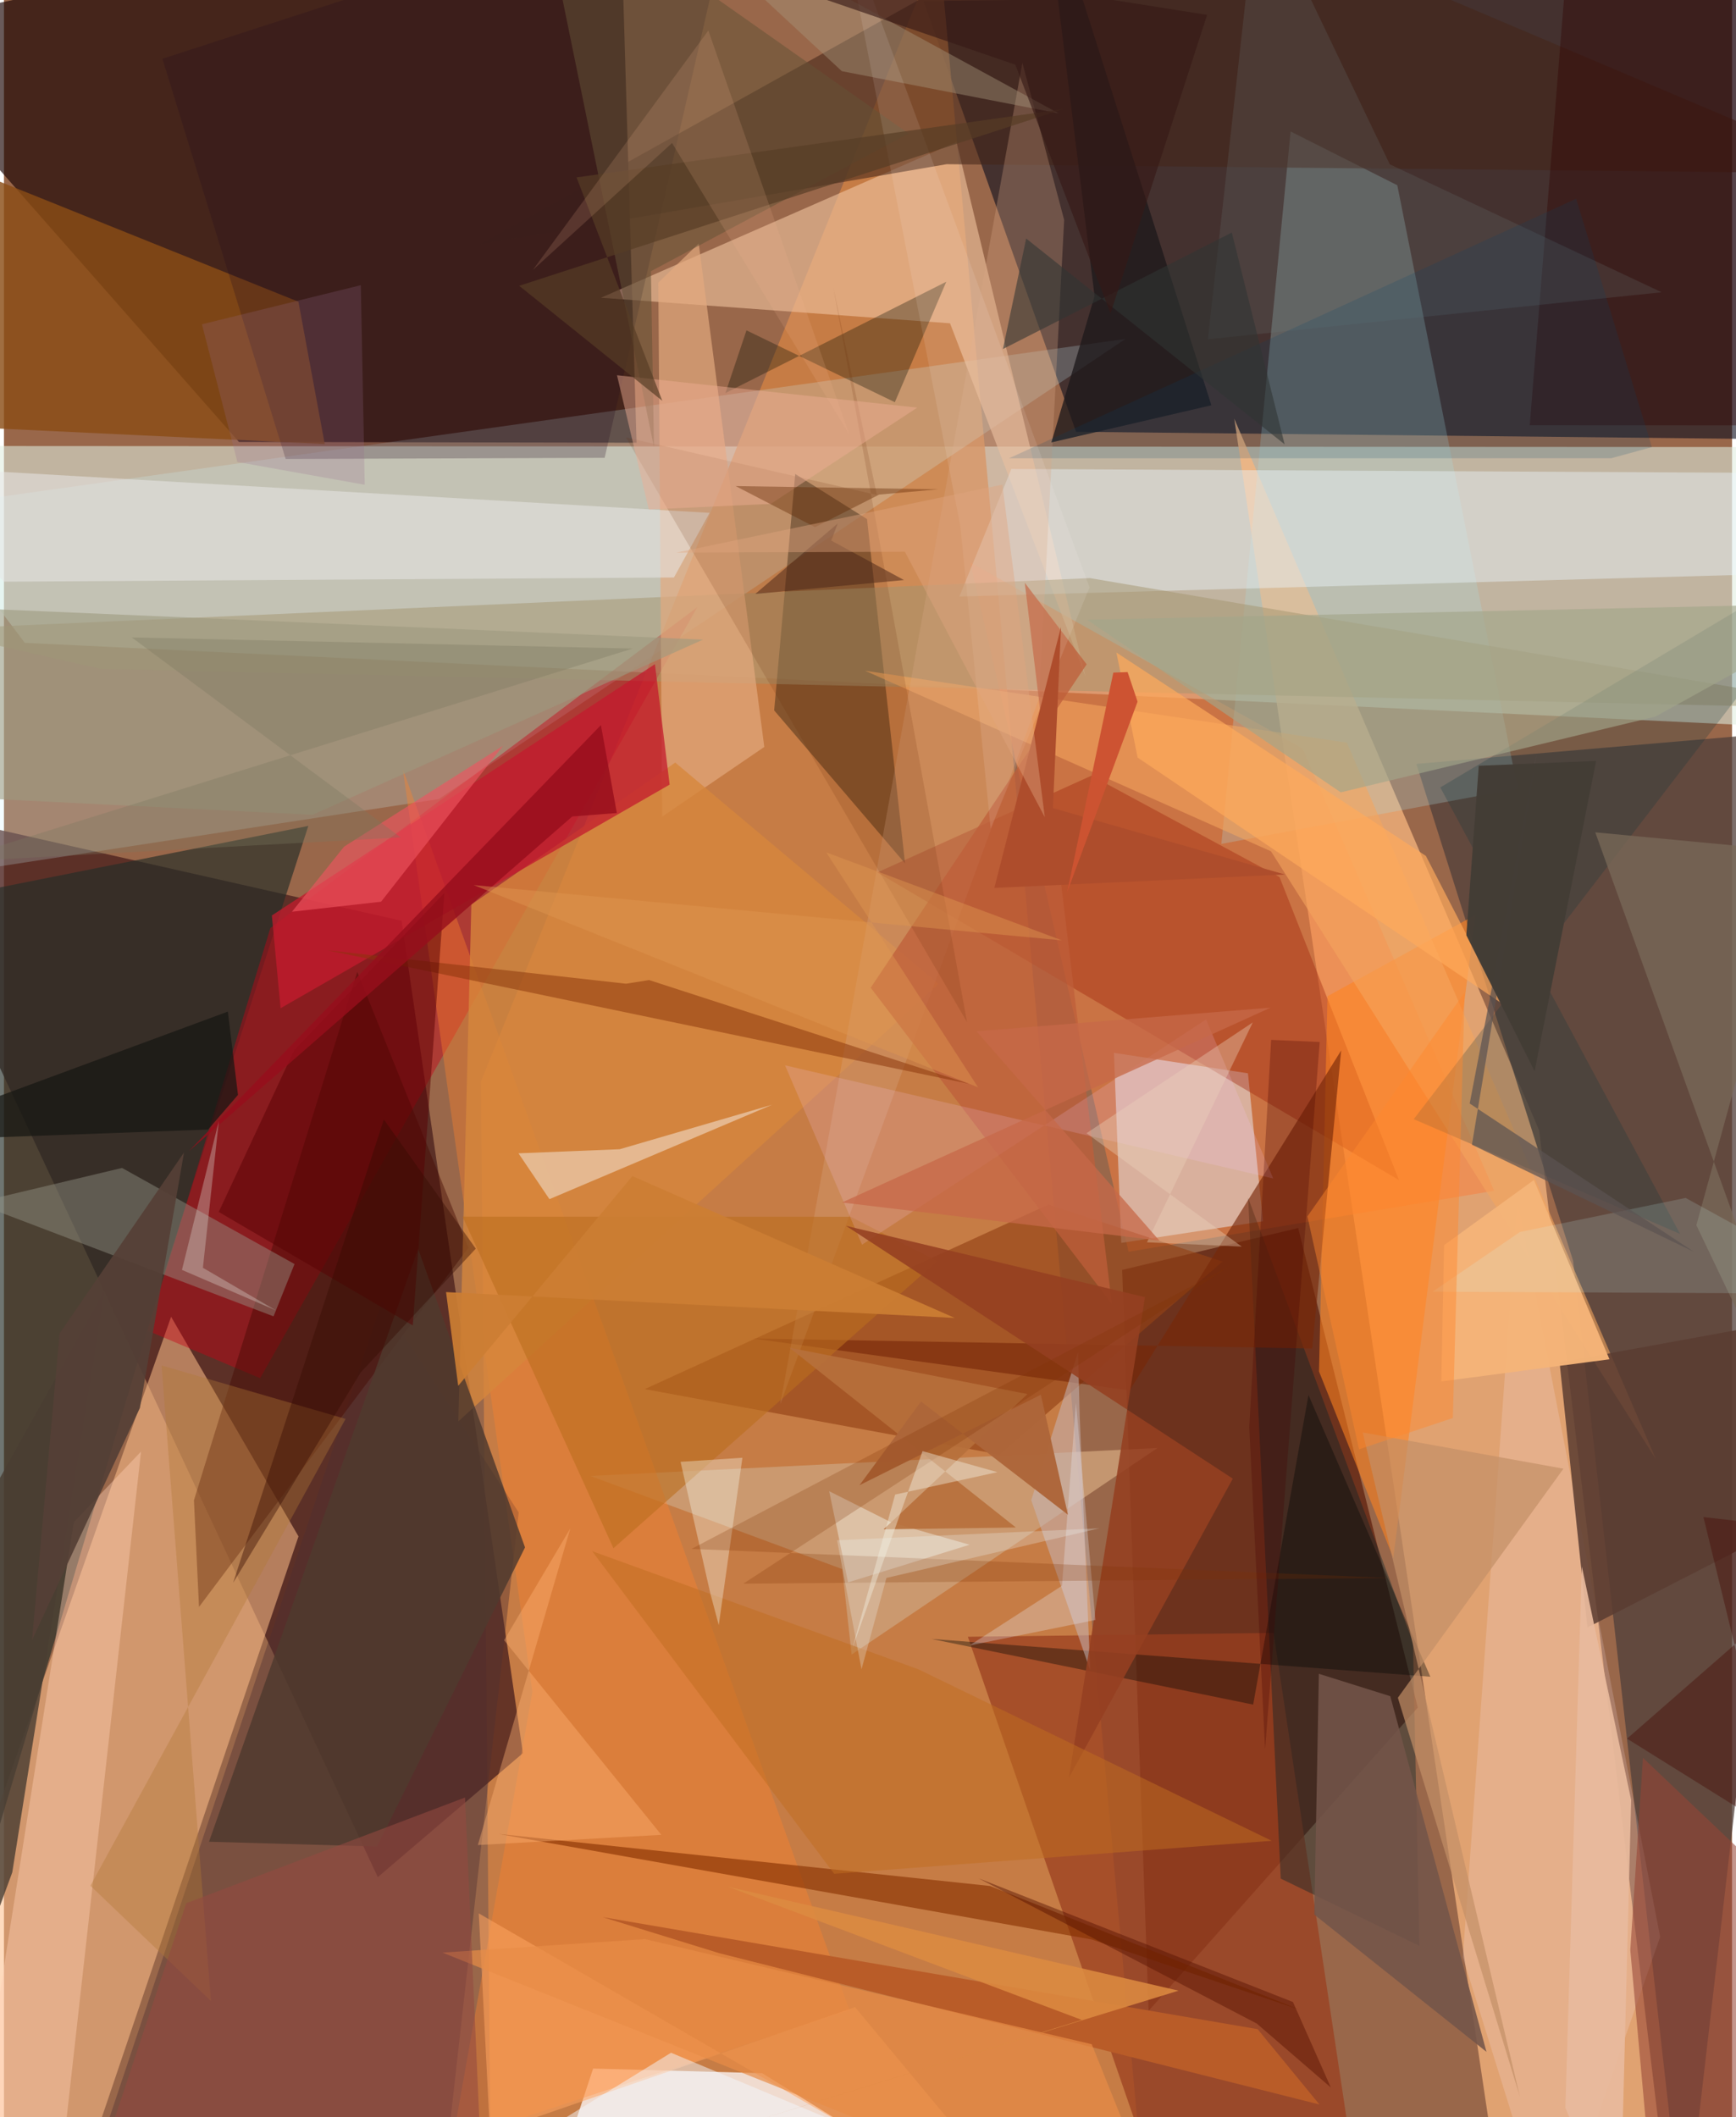 <svg xmlns="http://www.w3.org/2000/svg" width="228" height="278" viewBox="0 0 836 1024"><path fill="#99674a" d="M0 0h836v1024H0z"/><path fill="#e0eddf" fill-opacity=".573" d="M10.087 310.927L-62 215.704l909.884.52 3.652 134.898z"/><path fill="#0f101e" fill-opacity=".612" d="M518.657 208.846L444.852.548l450.31-5.799L898 212.854z"/><path fill="#190202" fill-opacity=".651" d="M297.818-62l8.216 276.133-192.347-.378L-62 14.014z"/><path fill="#f8b57e" fill-opacity=".749" d="M595.19 202.52l127.291 851.615 80.86-2.786-60.642-504.583z"/><path fill="#d18145" fill-opacity=".808" d="M230.766 523.142L452.389-26.167l99.12 1087.555-315.805 15.977z"/><path fill="#4d221e" fill-opacity=".8" d="M-62 387.858L180.851 907.9l70.197-59.95-58.682-402.591z"/><path fill="#5a1b0a" fill-opacity=".69" d="M553.747 972.57l-12.803-358.366 85.164-20.238 57.857 231.94z"/><path fill="#ffbf8a" fill-opacity=".545" d="M142.491 743.1L26.4 1086l-88.4-43.65L80.86 636.887z"/><path fill="#51403a" fill-opacity=".757" d="M759.123 609.863l-75.837-240.386L898 351.021 812.775 1086z"/><path fill="#f77e40" fill-opacity=".522" d="M720.933 575.94L544.05 605.434l-76.58-333.396 160.801 90.022z"/><path fill="#252e28" fill-opacity=".659" d="M147.241 399.469l-167.6 33.393 3.207 500.374L77.774 614.93z"/><path fill="#f6ece7" fill-opacity=".851" d="M501.238 1086H256.765l28.255-85.501 81.76 2.222z"/><path fill="#cdf9ff" fill-opacity=".216" d="M-62 248.72l604.592-84.796-332.298 222.559L-62 428.179z"/><path fill="#c90016" fill-opacity=".424" d="M69.475 643.604l54.45 22.973 211.497-372.914L128.884 448.86z"/><path fill="#e2d6d5" fill-opacity=".616" d="M601.808 519.114l-64.83-9.886 3.529 91.914 68.575-10.456z"/><path fill="#abd6dc" fill-opacity=".275" d="M588.958 408.165l143.292-26.772-58.195-291.805L622.447 63.6z"/><path fill="#eec19e" fill-opacity=".616" d="M523.21 327.214L460.8 68.671l-171.985 75.335 168.87 12.362z"/><path fill="#9b3e1f" fill-opacity=".725" d="M614.202 789.79L658.744 1086l-107.322-47.59-85.12-246.763z"/><path fill="#44261a" fill-opacity=".565" d="M456.052 79.413l-225.75 38.813L553.782-62 898 83.86z"/><path fill="#1f1509" fill-opacity=".384" d="M382.792 229.248l-10.19 114.356 63.313 73.978-18.39-166.517z"/><path fill="#934216" fill-opacity=".651" d="M481.578 703.494l107.924-93.327-84.199-27.572-195.328 89.272z"/><path fill="#4f2f31" fill-opacity=".412" d="M30.42 1086l180.029-11.31 38.564-343.194-66.142-101.87z"/><path fill="#edf8ff" fill-opacity=".42" d="M487.359 226.824l393.717 2.037-36.586 49.065-382.285 10.572z"/><path fill="#8a4d16" fill-opacity=".812" d="M-35.624 205.712l190.808 9.058-12.724-68.827-172.04-69.186z"/><path fill="#002029" fill-opacity=".38" d="M617.674 908.616L601.907 579.37l79.738 215.066 3.115 146.697z"/><path fill="#9d2008" fill-opacity=".373" d="M617.09 424.214l57.785 146.555-252.352-148.815L526.1 375.17z"/><path fill="#ff8420" fill-opacity=".573" d="M672.125 753.522l39.734-310.996-71.566 39.302-4.104 181.502z"/><path fill="#cc9e77" fill-opacity=".839" d="M405.521 758.91l-121.766-45.032 274.31-13.548-147.985 99.91z"/><path fill="#440700" fill-opacity=".431" d="M224.704 603.492l-53.789-133.448-79.001 255.57 2.443 51.612z"/><path fill="#ff842b" fill-opacity=".376" d="M192.969 371.983l216.045 600.304-191.984 63.167 38.624-217.133z"/><path fill="#a3946e" fill-opacity=".494" d="M46.429 323.42L898 342.79l-372.683-63.18-562.27 24.862z"/><path fill="#979789" fill-opacity=".431" d="M130.417 636.672l10.158-25.303-83.446-46.474-70.975 16.896z"/><path fill="#fff1ff" fill-opacity=".173" d="M801.227 936.788l-69.056-355.656-26.406 365.524L749.158 1086z"/><path fill="#e3a97e" fill-opacity=".69" d="M367.826 361.27l-49.406 33.717-1.86-258.285 19.544-18.946z"/><path fill="#f4a55e" fill-opacity=".58" d="M612.956 411.742l-196.339-87.325L649.672 359.2l149.516 346.608z"/><path fill="#5a3c31" fill-opacity=".855" d="M898 632.412v87.152l-131.974 67.598-13.466-128.206z"/><path fill="#d6873c" fill-opacity=".788" d="M324.753 368.828l-98.642 68.676-6.285 249.957 232.298-211.567z"/><path fill="#782808" fill-opacity=".639" d="M362.252 647.386l270.642 4.85 14.029-144.206-102.327 164.479z"/><path fill="#d9a787" fill-opacity=".302" d="M492.68 30.384l20.216 75.975-12.039 231.127-125.288 341.61z"/><path fill="#06343c" fill-opacity=".224" d="M682 541.304l216-281.578-203.13 121.131 115.998 215.958z"/><path fill="#ffcfb5" fill-opacity=".412" d="M66.319 702.064L23.45 1086h-44.62L33.8 736.192z"/><path fill="#e9e7e7" fill-opacity=".533" d="M341.375 248.051l-17.263 31.266-323.99 2.019L-62 224.675z"/><path fill="#c41b2e" fill-opacity=".757" d="M129.604 442.782l4.217 44.87 188.21-108.161-7.112-58.262z"/><path fill="#080e00" fill-opacity=".318" d="M455.87 136.268l-106.859 53.85 10.198-30.332 71.772 34.752z"/><path fill="#873100" fill-opacity=".624" d="M239.143 886.992L526.2 938.054l100.545 33.943-149.705-59.812z"/><path fill="#bb6d1f" fill-opacity=".604" d="M221.875 588.465l72.983 160.368 156.626-138.868-41.885-21.45z"/><path fill="#e9c7a7" fill-opacity=".784" d="M297.881 555.843l73.7-21.511-107.693 45.658-14.968-22.17z"/><path fill="#4f3a2e" fill-opacity=".835" d="M252.076 748.421l-71.537 144.68-81.35-2.316L200.363 604.01z"/><path fill="#230b1d" fill-opacity=".247" d="M355.6-62L76.663 28.422l59.618 193.58 154.316-.565z"/><path fill="#1e191c" fill-opacity=".78" d="M527.609 143.183L502.259-62l81.85 258.016-77.408 17.975z"/><path fill="#ffa561" fill-opacity=".541" d="M411.73 970.791l-176.61 60.954-5.415-106.308L507.468 1086z"/><path fill="#310000" fill-opacity=".376" d="M863.585 205.734L880.07-62 755.461-10.022 738.136 205.68z"/><path fill="#735549" fill-opacity=".878" d="M636.12 809.553l34.542 10.836L717.2 992.404l-83.287-66.383z"/><path fill="#bf5e3a" fill-opacity=".745" d="M419.309 477.737l116.663 152.937-42.139-348.83 29.945 39.465z"/><path fill="#000703" fill-opacity=".365" d="M631.094 674.717l-26.76 149.742-155.657-31.757 241.364 18.273z"/><path fill="#89350a" fill-opacity=".518" d="M156.361 459.592l144.566 16.205 11.165-1.778 154.862 50.194z"/><path fill="#b95c28" d="M606.496 981.432l29.9 36.446-290.494-73.222-56.248-17.409z"/><path fill="#c6b5b7" fill-opacity=".537" d="M525.488 807.883l-28.518-82.297 22.638-71.613.814 31.321z"/><path fill="#a3a58a" fill-opacity=".647" d="M646.698 383.235l-122.704-83.487L898 291.677l-99 54.891z"/><path fill="#796958" fill-opacity=".765" d="M769.82 402.567L898 758.495l-79.264-165.912 49.69-180.673z"/><path fill="#f5b479" fill-opacity=".969" d="M776.698 657.438l-36.56-86.712-43.425 31.492-1.374 65.942z"/><path fill="#fbcdff" fill-opacity=".169" d="M415.107 602.017L581.548 493.1l32.508 76.903-236.198-54.743z"/><path fill="#a6967c" fill-opacity=".427" d="M405.332 34.424l-50.756-47.15 53.093 11.62 102.596 55.961z"/><path fill="#b07935" fill-opacity=".369" d="M41.827 912.069l58.313 55.772L76.253 660.42l89.012 25.847z"/><path fill="#954021" fill-opacity=".886" d="M551.985 627.39l-144.626-34.496 187.122 122.272-79.31 144.682z"/><path fill="#c06e20" fill-opacity=".506" d="M284.519 750.22l157.839 57.15 170.934 82.957-211.654 15.958z"/><path fill="#6d7c7d" fill-opacity=".204" d="M670.419 79.476L606.642-53.719l-24.197 217.791 219.51-22.709z"/><path fill="#fafffb" fill-opacity=".392" d="M408.352 765.344l-9.129-44.1 30.151 15.136 37.752 10.753z"/><path fill="#f8f7e8" fill-opacity=".361" d="M341.784 770.928l4.019 15.1 11.44-80.955-29.923 1.951z"/><path fill="#632406" fill-opacity=".145" d="M401.25 139.143l21.039 100.258-121.44-27.865 165.06 282.835z"/><path fill="#580004" fill-opacity=".494" d="M103.91 586.18l93.869 54.896 15.284-209.19-72.713 76.15z"/><path fill="#ffb376" fill-opacity=".404" d="M273.973 739.281l-32.016 54.024 76.061 94.143-88.768 4.937z"/><path fill="#b7703b" fill-opacity=".914" d="M489.537 738.803l-109.538-86.958 115.15 22.408-69.587 65.422z"/><path fill="#ef5560" fill-opacity=".631" d="M241.433 360.733l-76.889 48.763-25.21 31.477 43.116-4.851z"/><path fill="#964635" fill-opacity=".569" d="M798.494 1073.033L898 949.988l-105.092-99.752-6.133 92.981z"/><path fill="#635237" fill-opacity=".525" d="M312.988 131.178l1.47 85.14L257.613-62 437.646 64.602z"/><path fill="#c38f67" fill-opacity=".694" d="M657.334 692.82l97.106 17.527-80.108 110.79 59.032 192.944z"/><path fill="#ffaa5b" fill-opacity=".682" d="M548.439 366.42l176.365 119.032-36.917-71.484-149.719-98.366z"/><path fill="#171613" fill-opacity=".725" d="M-62 552.194l160.765-5.875 14.451-16.762-4.899-40.283z"/><path fill="#edae93" fill-opacity=".463" d="M296.568 181.492l145.26 15.66-70.86 46.548-59.017 2.72z"/><path fill="#eaf0fe" fill-opacity=".286" d="M467.09 795.863l60.932-12.34-9.427-104.953-6.757 88.414z"/><path fill="#00456d" fill-opacity=".169" d="M760.578 96.118l36.656 120.137-19.668 5.37-291.382.055z"/><path fill="#cfffff" fill-opacity=".153" d="M813.555 579.394L898 625.777l-206.862-1.032 42.263-28.873z"/><path fill="#e88d46" fill-opacity=".698" d="M565.363 1086L212.128 944.405l97.936-6.545 216.162 50.857z"/><path fill="#9c997e" fill-opacity=".588" d="M149.268 394.101L-62 383.619v-91.42l400.2 17.16z"/><path fill="#986c90" fill-opacity=".227" d="M112.927 223.445l61.6 11.024-1.887-96.537-76.865 18.919z"/><path fill="#970e1b" fill-opacity=".816" d="M274.935 394.893l21.565-1.66-7.711-42.538L89.385 556.841z"/><path fill="#934940" fill-opacity=".576" d="M35.407 1079.27l197.26 6.73-9.62-216.613-134.87 51.128z"/><path fill="#dcd4cd" fill-opacity=".353" d="M96.247 613.183l7.728-71.106-17.87 72.128 45.523 19.615z"/><path fill="#ad663a" fill-opacity=".976" d="M501.611 674.565l13.11 58.047-71.054-54.759-29.778 40.492z"/><path fill="#4a3e33" fill-opacity=".816" d="M48.684 624.14L-62 822.396V1086L4.022 905.592z"/><path fill="#803300" fill-opacity=".231" d="M357.656 765.982l235.61-153.776-260.64 136.943 338.057 14.068z"/><path fill="#f2f7fe" fill-opacity=".494" d="M502.504 1062.095L171.35 1086l151.366-93.156L545.692 1086z"/><path fill="#fff5fd" fill-opacity=".106" d="M462.675 254.402l14.672 146.444 47.823-116.764L404.452-43.466z"/><path fill="#5c5351" fill-opacity=".714" d="M710.167 553.662l107.32 51.769-108.407-71.7 32.52-169.814z"/><path fill="#dc8a41" fill-opacity=".867" d="M568.246 962.814l-204.183 62.737 157.368-48.583-171.285-64.454z"/><path fill="#eef5f4" fill-opacity=".267" d="M403.053 744.972l126.957-5.79-103.094 24.006-12.054 44.211z"/><path fill="#573c25" fill-opacity=".682" d="M249.244 138.229l263.314-85.476-235.55 33.053 41.48 108.067z"/><path fill="#f5b993" fill-opacity=".161" d="M323.204 69.17l85.635 140.793L340.763 14.75l-84.897 115.822z"/><path fill="#e8ba9d" fill-opacity=".929" d="M787.19 870.61l-23.867-113.014-7.96 261.855 26.32 62.883z"/><path fill="#ae4d2c" d="M619.718 422.981l-140.6 6.473 32.25-126.188-3.917 87.58z"/><path fill="#632904" fill-opacity=".4" d="M423.398 239.22l-31.029 15.748-38.423-19.877 98.046 1.575z"/><path fill="#581300" fill-opacity=".463" d="M606.083 978.726l35.832 30.937-18.33-41.36L471.537 908.5z"/><path fill="#440b07" fill-opacity=".412" d="M898 742.35l-75.84-8.589 37.438 153.574-74.392-46.411z"/><path fill="#ff872d" fill-opacity=".451" d="M655.55 700.971l-24.977-112.644 76.068-108.35-5.712 205.86z"/><path fill="#303533" fill-opacity=".573" d="M594.004 112.467l25.555 102.44-125.037-99.533-11.246 53.433z"/><path fill="#351816" fill-opacity=".624" d="M489.28 31.294l46.056 120.317L582.04 7.197 279.8-40.608z"/><path fill="#cd7e33" fill-opacity=".918" d="M304.007 568.82l-84.251 101.458-5.883-45.34 246.103 12.506z"/><path fill="#460000" fill-opacity=".278" d="M602.44 690.224l10.588-187.278 23.495 1.035L610.1 846.198z"/><path fill="#350b00" fill-opacity=".408" d="M110.864 765.554l61.695-101.716 55.697-59.91-44.477-62.483z"/><path fill="#ecd4bb" fill-opacity=".365" d="M598.821 602.948l-75.11-54.853 80.443-53.613-51.199 106.379z"/><path fill="#492416" fill-opacity=".51" d="M435.414 280.552l-35.19-19.09 3.122-8.277-39.871 34.077z"/><path fill="#f4f0e2" fill-opacity=".416" d="M431.132 722.869l49.444-10.846-36.193-10.17-33.873 95.19z"/><path fill="#554036" fill-opacity=".929" d="M26.923 644.935L87.1 557.43 65.77 680.98 13.573 793.277z"/><path fill="#433d36" fill-opacity=".973" d="M707.458 452.341l33.018 65.762 29.766-150.074-56.768 2.346z"/><path fill="#cc5332" fill-opacity=".992" d="M536.683 325.319l-22.387 106.375 34.112-92.348-4.815-14.28z"/><path fill="#c76948" fill-opacity=".749" d="M558.951 600.018L405.411 581.6 612.7 487.38l-142.182 11.424z"/><path fill="#7a7960" fill-opacity=".329" d="M191.978 405.02L-27.35 416.991l331.53-103.31-242.361-5.377z"/><path fill="#dfa57f" fill-opacity=".42" d="M482.99 234.39l-157.722 32.9 110.583-.424 67.686 128.39z"/><path fill="#df9751" fill-opacity=".439" d="M227.245 428.08l243.988 97.808-73.45-113.64 114.023 42.569z"/></svg>